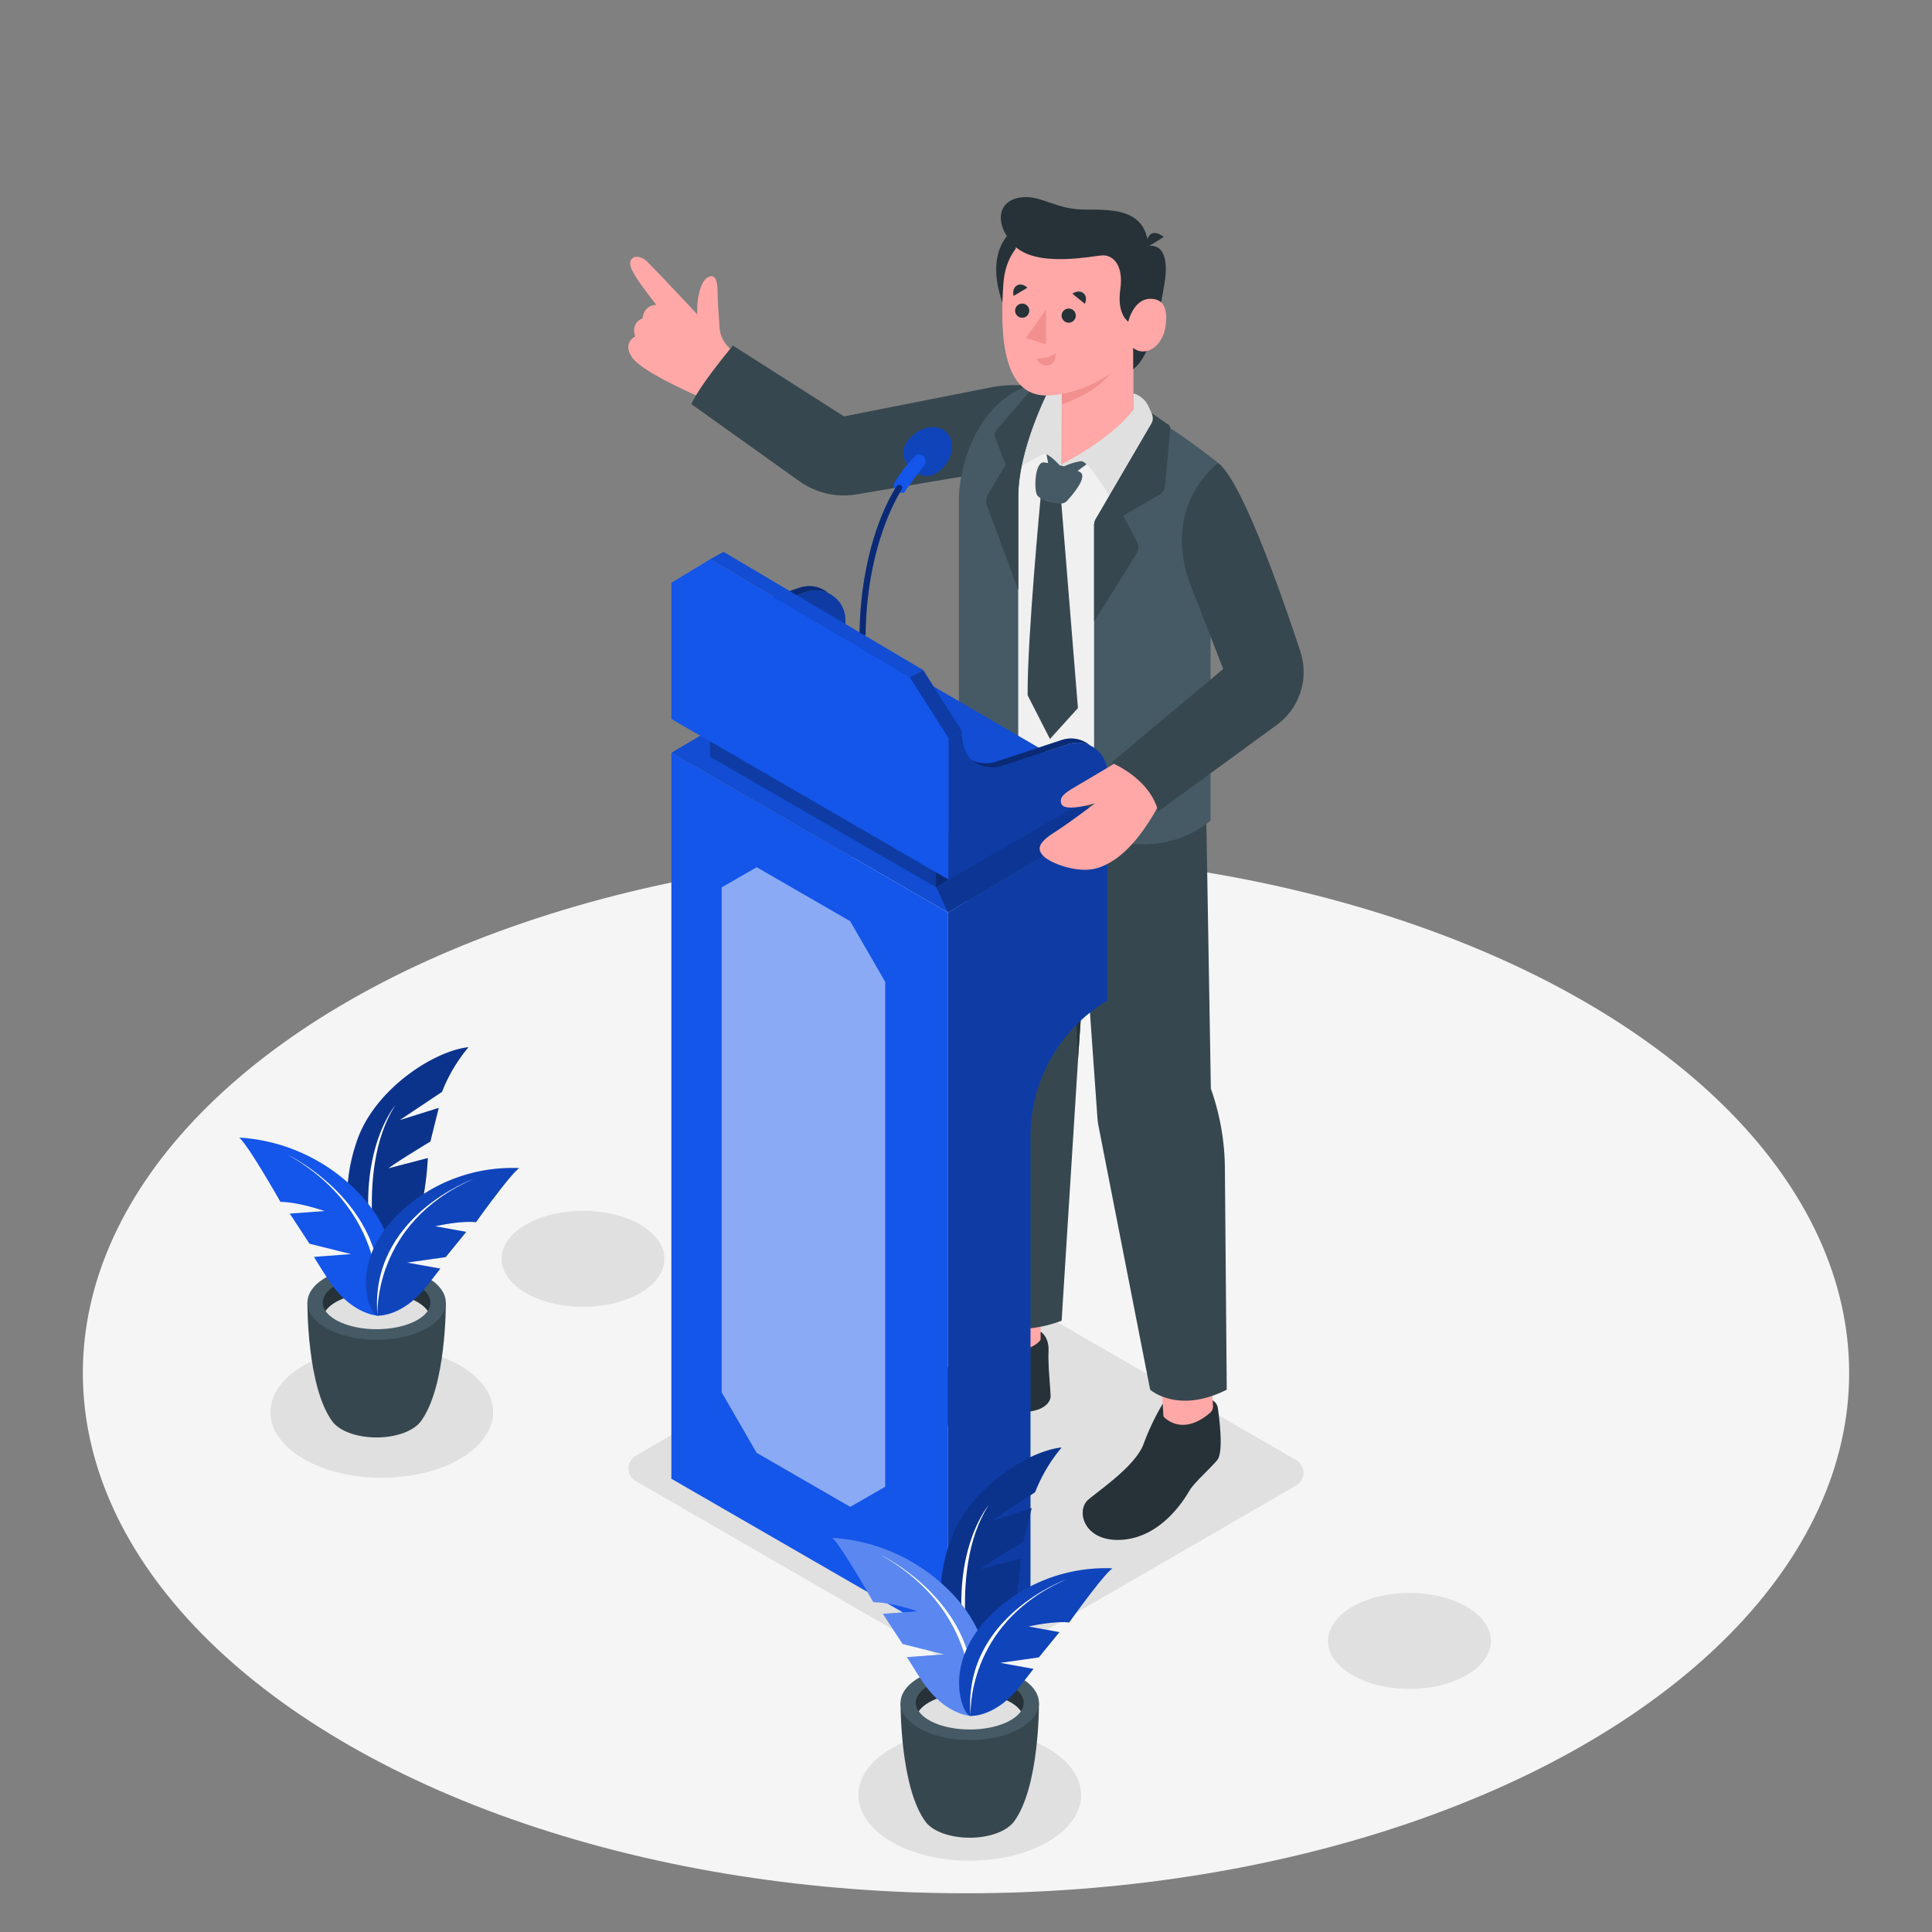 <svg xmlns="http://www.w3.org/2000/svg" viewBox="0 0 500 500"><rect x="0" y="0" width="500" height="500" fill="#808080" stroke="none"/><g id="freepik--Floor--inject-67"><ellipse cx="250" cy="355.33" rx="228.56" ry="134.65" style="fill:#f5f5f5"></ellipse></g><g id="freepik--Shadows--inject-67"><ellipse cx="250.97" cy="464.57" rx="28.82" ry="16.98" style="fill:#e0e0e0"></ellipse><ellipse cx="98.8" cy="365.47" rx="28.82" ry="16.98" style="fill:#e0e0e0"></ellipse><ellipse cx="364.77" cy="424.67" rx="21.08" ry="12.42" style="fill:#e0e0e0"></ellipse><ellipse cx="150.89" cy="325.78" rx="21.08" ry="12.42" style="fill:#e0e0e0"></ellipse><path d="M335.45,377.88l-78.36-45.24a16.33,16.33,0,0,0-16.34,0l-76.2,44.09a3.8,3.8,0,0,0,0,6.58l78.36,45.24a16.33,16.33,0,0,0,16.34,0l76.2-44.1A3.79,3.79,0,0,0,335.45,377.88Z" style="fill:#e0e0e0"></path></g><g id="freepik--Character--inject-67"><path d="M189.15,90.39h0a8,8,0,0,1-2.94-5.69c-.22-3.24-.5-7.73-.5-8.76,0-1.64,0-5.31-2.34-4.27s-3.11,6.54-2.9,9.7c0,0-11.81-12.62-13.21-13.87s-3.47-1.51-4.06,0,1.06,4.26,6.68,11.41c0,0-3.12-.21-3.6,3.5,0,0-3.12,1-1.88,4.66,0,0-3.46,1.62-.76,5.49S181,102.69,181,102.69Z" style="fill:#ffa8a7"></path><path d="M189.68,89.43s-8.74,10.44-10.75,15.16l27.94,19.94a19.81,19.81,0,0,0,14.85,3.41L255,122.31,266.3,99.68h-3.87a31.25,31.25,0,0,0-6,.58l-38,7.5Z" style="fill:#37474f"></path><path d="M265,344.68h4.36s2.17,1.25,2,5,.46,9.16.54,11.52-3.14,4.53-8,4.11-9.3-.82-12.68,1S239.58,373,232,368s-4.28-8.62-3.35-8.57,14.07-3.49,17.89-6.35,9.93-8.11,9.93-8.11Z" style="fill:#263238"></path><path d="M256.45,336.09v11.82s1.51,2.36,6.54,1.73,6.32-2.93,6.32-2.93V336.09Z" style="fill:#ffa8a7"></path><path d="M309,361.59s5.71-.63,6.19,2.88,1.43,11.4-.16,13.38-6,5.88-7.17,7.88-7,11.87-17.18,12.74-12.39-7.55-9-10.39S294,379.2,296,373.59a62.72,62.72,0,0,1,4.92-10.32Z" style="fill:#263238"></path><path d="M300.42,355.79l.69,10.8s4.54,5.4,12-.9a2.26,2.26,0,0,0,.81-1.88L313.3,354Z" style="fill:#ffa8a7"></path><path d="M251.19,191.25,249.71,273l2.87,68.8s9.51,4.81,22.17,0L279,274.14l5.36-77.68Z" style="fill:#37474f"></path><polygon points="277.15 233.53 278.97 274.14 281.77 233.53 277.15 233.53" style="fill:#263238"></polygon><path d="M281.52,237.22,283.19,213l-18.36-.37C264.07,211.65,266,225.41,281.52,237.22Z" style="fill:#263238"></path><path d="M257.53,200.8s4.3,19.84,22.17,27.68L284,289.12a19.86,19.86,0,0,0,.32,2.44l13.34,68.09s7.13,6.41,19.82,0L317,302.32a63.06,63.06,0,0,0-3.63-20.58h0L312,200.8Z" style="fill:#37474f"></path><path d="M261.76,192.58s5,15.26,30.77,9.89V116.88H261.76Z" style="fill:#f0f0f0"></path><path d="M264.24,58.2s-10.32,4.15-4.81,20.16Z" style="fill:#263238"></path><polygon points="270.53 116.05 271.94 123.35 275.34 124.53 283.65 118.3 270.53 116.05" style="fill:#455a64"></polygon><path d="M293.34,89.43V106s-10.27,14.18-18.59,14.18V99Z" style="fill:#ffa8a7"></path><path d="M274.75,104.63c6.24-2,12.69-6.15,14.71-11.56a18,18,0,0,0,.59-1.94L274.75,99Z" style="fill:#f28f8f"></path><path d="M274.75,120.14l.05-19.89s-3.23-.83-4.64.2-9,22.24-9,22.24,7.63-4.85,9-5.19,4.64,3.57,4.64,3.57Z" style="fill:#e0e0e0"></path><path d="M271.51,100.64s-8,15.29-8,27.87v84.35s-10,.16-15.34-7.21V129c0-7,3.78-24.19,18.11-29.28Z" style="fill:#455a64"></path><path d="M267.7,99.93,258,111.15a2.21,2.21,0,0,0-.39,2.28l2.68,6.81-4.57,7.63a3.54,3.54,0,0,0-.28,3l8.11,21.85V128.51c0-12.58,8-27.87,8-27.87Z" style="fill:#37474f"></path><path d="M276.32,58.68c-5.44,0-15.76,2.25-16.64,14.74s-.34,28,10.11,28.89c7.26.61,20.48-4.69,23.55-12.88S296.07,58.68,276.32,58.68Z" style="fill:#ffa8a7"></path><path d="M292,83.26s-3-1.91-2.07-8.35-2-8.9-4.52-8.82-17.57,3.45-23.17-2.8S258.67,51,265.58,51c4.21,0,8.25,3.11,14.61,3.23s16.32-.87,17,9.47c0,0,6.07-1.66,4.14,9.93s-4.57,19.44-8.06,21.91V86.67Z" style="fill:#263238"></path><path d="M292,83.26s1.32-5.93,5.76-5.93,4.35,4.57,3.79,7.62-2.78,6-5.73,6A4.06,4.06,0,0,1,292,88.23Z" style="fill:#ffa8a7"></path><path d="M296.66,64.13l4.52-2.81s-2.26-1.9-3.58-.52A4.07,4.07,0,0,0,296.66,64.13Z" style="fill:#263238"></path><polygon points="270.73 80.13 270.73 89.11 265.47 87.49 270.73 80.13" style="fill:#f28f8f"></polygon><path d="M278.41,81.68a1.83,1.83,0,1,1-1.83-1.83A1.83,1.83,0,0,1,278.41,81.68Z" style="fill:#263238"></path><path d="M266.37,80.4a1.83,1.83,0,1,1-1.83-1.83A1.83,1.83,0,0,1,266.37,80.4Z" style="fill:#263238"></path><path d="M262.32,76.59l3.57-2.12s-1.37-1.43-2.74-.57S262.32,76.59,262.32,76.59Z" style="fill:#263238"></path><path d="M277.53,76l3.23,2.62s.86-1.78-.41-2.77S277.53,76,277.53,76Z" style="fill:#263238"></path><path d="M268.25,92.75a7.85,7.85,0,0,0,4.93-1.32s.34,2.59-1.84,3.09S268.25,92.75,268.25,92.75Z" style="fill:#f28f8f"></path><path d="M274.75,120.14s12.88-6.42,18.59-14.18v-4.11l.11,0a6.11,6.11,0,0,1,3.77,3.3l2.64,5.75-11.63,19.33s-6.26-11-8.47-10.87a14.5,14.5,0,0,0-5,1.68Z" style="fill:#e0e0e0"></path><path d="M298.71,108.43,283.59,134.3a3.21,3.21,0,0,0-.44,1.63V216.1s16.67,7.35,30.14-3.72V130.75l2-10.91S304.09,110.91,298.71,108.43Z" style="fill:#455a64"></path><path d="M302.34,109.87l-4.33-3,.05.1a3,3,0,0,1-.14,2.79L283.59,134.3a3.21,3.21,0,0,0-.44,1.63v24.94l11-17.61a3,3,0,0,0,.12-3l-3.56-6.82,9.32-5.39a3,3,0,0,0,1.48-2.32l1.35-14.8A1.18,1.18,0,0,0,302.34,109.87Z" style="fill:#37474f"></path><path d="M269.35,128.35s-3.53,37-3.4,51.59l5.78,11.31,7.24-8-4.29-53Z" style="fill:#37474f"></path><path d="M270.31,119.68s6.66,1,9.2,2.49c2.08,1.18-1.87,5.82-3.39,7.48a1.93,1.93,0,0,1-1.44.64c-1.51,0-4.61-.24-6.21-2.07C267.54,127.16,267.73,119.21,270.31,119.68Z" style="fill:#455a64"></path><polygon points="245.34 236.15 173.75 194.82 214.98 170.39 286.57 211.72 245.34 236.15" style="fill:#1455EA"></polygon><polygon points="245.34 236.15 173.75 194.82 214.98 170.39 286.57 211.72 245.34 236.15" style="opacity:0.1"></polygon><polygon points="245.34 236.15 214.98 170.39 286.57 211.72 245.34 236.15" style="opacity:0.3"></polygon><path d="M235.81,121.33c-2.28-2.2-3-5.18-.15-8.12s7-3.54,9.26-1.34,1.85,6.36-1,9.3S238.1,123.53,235.81,121.33Z" style="fill:#1455EA"></path><path d="M235.81,121.33c-2.28-2.2-3-5.18-.15-8.12s7-3.54,9.26-1.34,1.85,6.36-1,9.3S238.1,123.53,235.81,121.33Z" style="opacity:0.2"></path><path d="M237.11,117.79c.59-.57,3,.12,2.3,2.33,0,0-3.5,4.53-5.34,7.29-.42.63-3.66-.56-2.53-2.58A35.11,35.11,0,0,1,237.11,117.79Z" style="fill:#1455EA"></path><path d="M223.22,164.77h0a.78.78,0,0,1-.77-.8c.37-24.54,9.25-37.61,9.63-38.15a.78.78,0,1,1,1.29.89c-.09.13-9,13.26-9.35,37.29A.77.77,0,0,1,223.22,164.77Z" style="fill:#1455EA"></path><g style="opacity:0.5"><path d="M223.22,164.77h0a.78.78,0,0,1-.77-.8c.37-24.54,9.25-37.61,9.63-38.15a.78.78,0,1,1,1.29.89c-.09.13-9,13.26-9.35,37.29A.77.77,0,0,1,223.22,164.77Z"></path></g><path d="M177.74,188.22l41.06-23.84v-3.91a7.69,7.69,0,0,0-10.09-7.3L191,159s-9.83,2.25-9.83-9.28l-3.42,1.89Z" style="fill:#1455EA"></path><path d="M177.74,188.22l41.06-23.84v-3.91a7.69,7.69,0,0,0-10.09-7.3L191,159s-9.83,2.25-9.83-9.28l-3.42,1.89Z" style="opacity:0.3"></path><path d="M191,159l17.72-5.84a7.64,7.64,0,0,1,5.68.36,7.64,7.64,0,0,0-7.38-1.45l-17.71,5.84a9.66,9.66,0,0,1-5.46-.54C186.75,160,191,159,191,159Z" style="fill:#1455EA"></path><g style="opacity:0.5"><path d="M191,159l17.72-5.84a7.64,7.64,0,0,1,5.68.36,7.64,7.64,0,0,0-7.38-1.45l-17.71,5.84a9.66,9.66,0,0,1-5.46-.54C186.75,160,191,159,191,159Z"></path></g><polygon points="218.8 164.38 276.29 197.85 239.53 219.36 181.75 186.85 218.8 164.38" style="fill:#1455EA"></polygon><polygon points="218.8 164.38 276.29 197.85 239.53 219.36 181.75 186.85 218.8 164.38" style="opacity:0.1"></polygon><polygon points="242.23 223.1 183.72 189.32 183.72 195.83 242.23 229.61 242.23 223.1" style="fill:#1455EA"></polygon><polygon points="242.23 223.1 183.72 189.32 183.72 195.83 242.23 229.61 242.23 223.1" style="opacity:0.3"></polygon><polygon points="242.23 223.1 276.18 203.15 276.18 209.66 242.23 229.61 242.23 223.1" style="fill:#1455EA"></polygon><polygon points="242.23 223.1 276.18 203.15 276.18 209.66 242.23 229.61 242.23 223.1" style="opacity:0.5"></polygon><polygon points="183.83 144.71 173.75 150.82 173.75 186.06 245.51 227.65 245.51 191.05 235.48 175.3 183.83 144.71" style="fill:#1455EA"></polygon><polygon points="183.83 144.71 187.25 142.82 238.91 173.41 235.48 175.3 183.83 144.71" style="fill:#1455EA"></polygon><polygon points="183.83 144.71 187.25 142.82 238.91 173.41 235.48 175.3 183.83 144.71" style="opacity:0.1"></polygon><polygon points="235.48 175.3 238.91 173.41 248.93 189.16 245.51 191.05 235.48 175.3" style="fill:#1455EA"></polygon><polygon points="235.48 175.3 238.91 173.41 248.93 189.16 245.51 191.05 235.48 175.3" style="opacity:0.3"></polygon><path d="M245.51,227.65l41.06-23.84v-3.9a7.69,7.69,0,0,0-10.09-7.31l-17.72,5.84s-9.83,2.26-9.83-9.28l-3.42,1.89Z" style="fill:#1455EA"></path><path d="M245.51,227.65l41.06-23.84v-3.9a7.69,7.69,0,0,0-10.09-7.31l-17.72,5.84s-9.83,2.26-9.83-9.28l-3.42,1.89Z" style="opacity:0.3"></path><path d="M258.76,198.44l17.72-5.84a7.64,7.64,0,0,1,5.68.36,7.64,7.64,0,0,0-7.38-1.45l-17.71,5.84a9.56,9.56,0,0,1-5.46-.54C254.52,199.41,258.76,198.44,258.76,198.44Z" style="fill:#1455EA"></path><g style="opacity:0.5"><path d="M258.76,198.44l17.72-5.84a7.64,7.64,0,0,1,5.68.36,7.64,7.64,0,0,0-7.38-1.45l-17.71,5.84a9.56,9.56,0,0,1-5.46-.54C254.52,199.41,258.76,198.44,258.76,198.44Z"></path></g><polygon points="173.75 194.82 173.75 382.7 245.34 424.03 245.34 236.15 173.75 194.82" style="fill:#1455EA"></polygon><polygon points="229.09 254.11 220.05 238.45 220.08 238.43 195.77 224.4 195.8 224.45 186.76 229.67 186.76 360.32 195.8 375.98 220.05 389.98 229.09 384.76 229.09 254.11" style="fill:#1455EA"></polygon><polygon points="229.09 254.11 220.05 238.45 220.08 238.43 195.77 224.4 195.8 224.45 186.76 229.67 186.76 360.32 195.8 375.98 220.05 389.98 229.09 384.76 229.09 254.11" style="fill:#fff;opacity:0.5"></polygon><path d="M286.57,211.72v47.21h0a41,41,0,0,0-19.89,35.13V411.43L245.34,424V236.15Z" style="fill:#1455EA"></path><path d="M286.57,211.72v47.21h0a41,41,0,0,0-19.89,35.13V411.43L245.34,424V236.15Z" style="opacity:0.3"></path><path d="M288.75,197.42s-7.59,4.54-10.46,6.2-4.2,2.73-3.62,4.4,5.28.91,8.72-.14c0,0-6.06,4.7-10.55,7.56s-4.42,4.51-2.67,6.23,9,4.61,14.06,2.92,10.12-6.26,15.36-15.67C299.59,208.92,298.5,197.67,288.75,197.42Z" style="fill:#ffa8a7"></path><path d="M315.27,119.84s-15.2,10.92-6.95,32.11l8.24,21.18-28.95,24.25s10,4,12.13,12.65l30.69-22.42a16.94,16.94,0,0,0,6.1-19C331.15,152.3,321.25,124.37,315.27,119.84Z" style="fill:#37474f"></path></g><g id="freepik--Plants--inject-67"><path d="M98.71,333.1s-14.56-14.22-6.27-38c4.64-13.35,20-23.16,28.8-24.08a40.89,40.89,0,0,0-6.85,11.55l-11,7.34,10.15-3.18-2.16,8.69s-9.44,5.7-10.84,6.95l10.17-2.66S109.9,324.26,98.71,333.1Z" style="fill:#1455EA"></path><path d="M98.71,333.1s-14.56-14.22-6.27-38c4.64-13.35,20-23.16,28.8-24.08a40.89,40.89,0,0,0-6.85,11.55l-11,7.34,10.15-3.18-2.16,8.69s-9.44,5.7-10.84,6.95l10.17-2.66S109.9,324.26,98.71,333.1Z" style="opacity:0.4"></path><path d="M98.71,333.1s-7.54-29.76,3.62-47.11C102.33,286,89.25,301.3,98.71,333.1Z" style="fill:#fff"></path><path d="M115.38,337.13l-17.82-.23h-.18l-17.82.23s-.2,21.95,6.56,30.88h0c1.87,2.37,6.25,4,11.35,4s9.49-1.67,11.35-4.05C115.58,359.06,115.38,337.13,115.38,337.13Z" style="fill:#37474f"></path><ellipse cx="97.47" cy="337.13" rx="17.91" ry="9.61" style="fill:#455a64"></ellipse><path d="M97.47,334.58c6.16,0,11.38,2,13.22,4.71a3.84,3.84,0,0,0,.71-2.16c0-3.8-6.24-6.88-13.93-6.88s-13.93,3.08-13.93,6.88a3.92,3.92,0,0,0,.71,2.16C86.09,336.55,91.31,334.58,97.47,334.58Z" style="fill:#263238"></path><path d="M97.47,334.58c-6.16,0-11.38,2-13.22,4.71C86.09,342,91.31,344,97.47,344s11.38-2,13.22-4.71C108.85,336.55,103.63,334.58,97.47,334.58Z" style="fill:#e0e0e0"></path><path d="M97.69,340.48s-6.9-.27-12.82-9.44c-2.44-3.78-3.62-5.76-3.62-5.76l9.62-.72-10.78-2.69L75,314.08l9-.66s-6.67-2.34-11.42-2.37c0,0-8.25-14.57-10.67-16.65a46.79,46.79,0,0,1,32.59,16.19C108,326.63,99.7,340.89,97.69,340.48Z" style="fill:#1455EA"></path><path d="M97.69,340.48s4.32-26-23.23-41.64C74.46,298.84,103.05,312.57,97.69,340.48Z" style="fill:#fff"></path><path d="M97.69,340.48s6.25.41,12.46-7.31c2.55-3.18,3.8-4.86,3.8-4.86l-8.6-1.55,10-1.42,5.32-6.54-8-1.44s6.23-1.48,10.52-1.06c0,0,8.82-12.37,11.19-14a42.44,42.44,0,0,0-30.93,11.54C89.68,327,95.84,340.66,97.69,340.48Z" style="fill:#1455EA"></path><path d="M97.69,340.48s6.25.41,12.46-7.31c2.55-3.18,3.8-4.86,3.8-4.86l-8.6-1.55,10-1.42,5.32-6.54-8-1.44s6.23-1.48,10.52-1.06c0,0,8.82-12.37,11.19-14a42.44,42.44,0,0,0-30.93,11.54C89.68,327,95.84,340.66,97.69,340.48Z" style="opacity:0.2"></path><path d="M97.69,340.48s-1.45-23.87,24.88-35.38C122.57,305.1,95.48,314.8,97.69,340.48Z" style="fill:#fff"></path><path d="M252.22,436.69s-14.56-14.22-6.28-38c4.65-13.36,20-23.16,28.8-24.08a41.15,41.15,0,0,0-6.85,11.55l-11,7.34L267,390.28,264.84,399s-9.44,5.71-10.83,7l10.17-2.66S263.4,427.85,252.22,436.69Z" style="fill:#1455EA"></path><path d="M252.22,436.69s-14.56-14.22-6.28-38c4.65-13.36,20-23.16,28.8-24.08a41.15,41.15,0,0,0-6.85,11.55l-11,7.34L267,390.28,264.84,399s-9.44,5.71-10.83,7l10.17-2.66S263.4,427.85,252.22,436.69Z" style="opacity:0.4"></path><path d="M252.22,436.69s-7.54-29.76,3.61-47.12C255.83,389.57,242.76,404.89,252.22,436.69Z" style="fill:#fff"></path><path d="M268.88,440.72l-17.81-.23h-.19l-17.81.23s-.2,21.95,6.56,30.88h0c1.87,2.37,6.24,4,11.34,4s9.5-1.67,11.36-4.06C269.08,462.65,268.88,440.72,268.88,440.72Z" style="fill:#37474f"></path><ellipse cx="250.97" cy="440.72" rx="17.91" ry="9.61" style="fill:#455a64"></ellipse><path d="M251,438.17c6.17,0,11.38,2,13.22,4.71a3.85,3.85,0,0,0,.72-2.16c0-3.8-6.24-6.88-13.94-6.88S237,436.92,237,440.72a3.85,3.85,0,0,0,.72,2.16C239.6,440.14,244.81,438.17,251,438.17Z" style="fill:#263238"></path><path d="M251,438.17c-6.16,0-11.37,2-13.21,4.71,1.84,2.74,7.05,4.71,13.21,4.71s11.38-2,13.22-4.71C262.35,440.14,257.14,438.17,251,438.17Z" style="fill:#e0e0e0"></path><path d="M251.19,444.07s-6.9-.27-12.82-9.44c-2.44-3.78-3.62-5.76-3.62-5.76l9.62-.72-10.77-2.69-5.09-7.79,8.94-.67s-6.66-2.33-11.42-2.36c0,0-8.25-14.57-10.66-16.65A46.79,46.79,0,0,1,248,414.18C261.52,430.22,253.21,444.48,251.19,444.07Z" style="fill:#1455EA"></path><path d="M251.19,444.07s-6.9-.27-12.82-9.44c-2.44-3.78-3.62-5.76-3.62-5.76l9.62-.72-10.77-2.69-5.09-7.79,8.94-.67s-6.66-2.33-11.42-2.36c0,0-8.25-14.57-10.66-16.65A46.79,46.79,0,0,1,248,414.18C261.52,430.22,253.21,444.48,251.19,444.07Z" style="fill:#fff;opacity:0.3"></path><path d="M251.19,444.07s4.32-26-23.23-41.64C228,402.43,256.55,416.16,251.19,444.07Z" style="fill:#fff"></path><path d="M251.19,444.07s6.26.4,12.46-7.31c2.56-3.18,3.81-4.86,3.81-4.86l-8.61-1.55,10-1.42,5.33-6.54-8-1.45s6.23-1.47,10.53-1.05c0,0,8.81-12.38,11.19-14a42.42,42.42,0,0,0-30.93,11.54C243.18,430.6,249.34,444.25,251.19,444.07Z" style="fill:#1455EA"></path><path d="M251.19,444.07s6.26.4,12.46-7.31c2.56-3.18,3.81-4.86,3.81-4.86l-8.61-1.55,10-1.42,5.33-6.54-8-1.45s6.23-1.47,10.53-1.05c0,0,8.81-12.38,11.19-14a42.42,42.42,0,0,0-30.93,11.54C243.18,430.6,249.34,444.25,251.19,444.07Z" style="opacity:0.2"></path><path d="M251.19,444.07s-1.44-23.87,24.88-35.38C276.07,408.69,249,418.38,251.19,444.07Z" style="fill:#fff"></path></g></svg>
